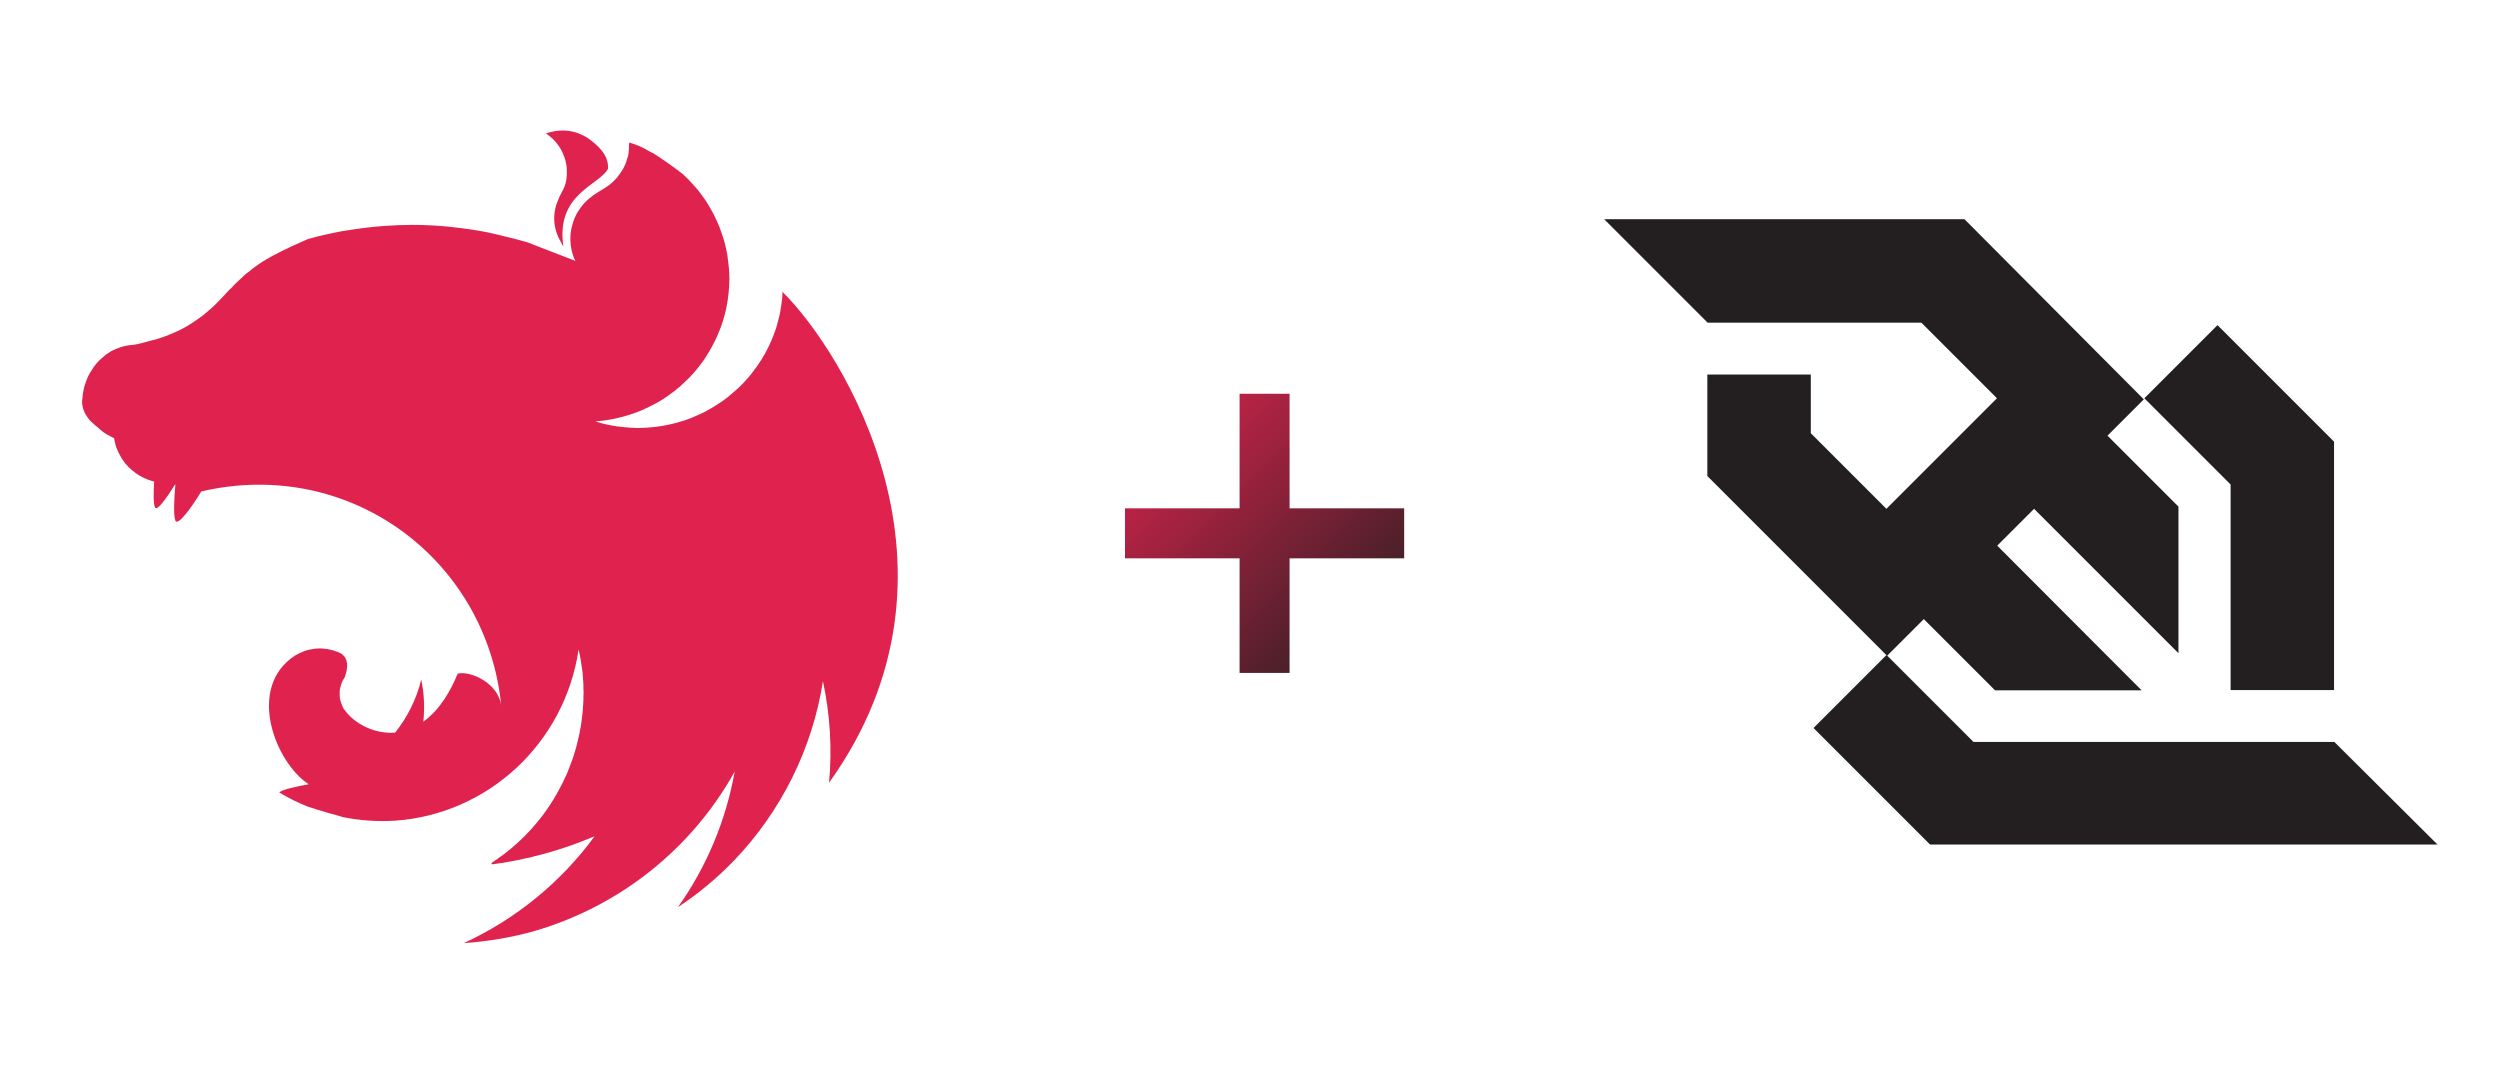 <svg width="600" height="256" viewBox="0 0 600 256" fill="none" xmlns="http://www.w3.org/2000/svg">
<path fill-rule="evenodd" clip-rule="evenodd" d="M134.966 31.318C133.551 31.318 132.236 31.621 131.023 32.026C133.601 33.745 135.017 36.02 135.725 38.599C135.775 38.953 135.876 39.206 135.927 39.56C135.978 39.863 136.028 40.167 136.028 40.47C136.23 44.92 134.865 45.476 133.905 48.106C132.439 51.493 132.843 55.134 134.612 58.067C134.764 58.421 134.966 58.825 135.219 59.179C133.298 46.386 143.965 44.465 145.937 40.47C146.089 36.981 143.207 34.655 140.932 33.037C138.758 31.722 136.786 31.318 134.966 31.318ZM151.043 34.2C150.841 35.363 150.992 35.06 150.942 35.666C150.891 36.071 150.891 36.577 150.841 36.981C150.74 37.386 150.639 37.79 150.487 38.195C150.386 38.599 150.234 39.004 150.083 39.408C149.88 39.813 149.729 40.167 149.527 40.571C149.375 40.774 149.274 40.976 149.122 41.178C149.021 41.33 148.92 41.481 148.819 41.633C148.566 41.987 148.313 42.341 148.06 42.645C147.757 42.948 147.504 43.302 147.15 43.555V43.605C146.847 43.858 146.544 44.162 146.19 44.414C145.128 45.224 143.915 45.83 142.803 46.589C142.449 46.842 142.095 47.044 141.792 47.347C141.438 47.6 141.134 47.853 140.831 48.156C140.477 48.46 140.224 48.763 139.921 49.117C139.668 49.42 139.365 49.774 139.163 50.128C138.91 50.482 138.657 50.836 138.455 51.19C138.253 51.595 138.101 51.949 137.899 52.353C137.747 52.758 137.595 53.112 137.494 53.516C137.343 53.971 137.241 54.376 137.14 54.78C137.09 54.983 137.09 55.235 137.039 55.438C136.989 55.64 136.989 55.842 136.938 56.044C136.938 56.449 136.888 56.904 136.888 57.309C136.888 57.612 136.888 57.915 136.938 58.219C136.938 58.623 136.989 59.028 137.09 59.483C137.141 59.888 137.242 60.292 137.343 60.697C137.494 61.101 137.596 61.506 137.747 61.91C137.848 62.163 138 62.416 138.101 62.618L126.473 58.118C124.502 57.561 122.58 57.056 120.609 56.601C119.547 56.348 118.485 56.095 117.424 55.842C114.39 55.235 111.306 54.78 108.223 54.477C108.122 54.477 108.071 54.426 107.97 54.426C104.936 54.123 101.954 53.971 98.92 53.971C96.696 53.971 94.471 54.072 92.297 54.224C89.213 54.426 86.13 54.831 83.046 55.337C82.287 55.438 81.529 55.589 80.771 55.741C79.203 56.044 77.687 56.398 76.221 56.752C75.462 56.955 74.704 57.157 73.946 57.359C73.187 57.663 72.48 58.017 71.772 58.32C71.216 58.573 70.659 58.825 70.103 59.078C70.002 59.129 69.901 59.129 69.851 59.179C69.345 59.432 68.89 59.635 68.435 59.887C68.283 59.938 68.182 59.988 68.081 60.039C67.525 60.292 66.969 60.595 66.514 60.848C66.16 61 65.806 61.202 65.503 61.354C65.351 61.455 65.149 61.556 65.048 61.607C64.593 61.859 64.138 62.112 63.733 62.365C63.278 62.618 62.874 62.871 62.52 63.123C62.166 63.376 61.812 63.579 61.509 63.831C61.458 63.882 61.408 63.882 61.357 63.932C61.054 64.135 60.7 64.388 60.397 64.64C60.397 64.64 60.346 64.691 60.296 64.742C60.043 64.944 59.79 65.146 59.537 65.348C59.436 65.399 59.335 65.5 59.234 65.551C58.981 65.753 58.728 66.006 58.476 66.208C58.425 66.309 58.324 66.36 58.273 66.41C57.97 66.714 57.667 66.966 57.363 67.27C57.313 67.27 57.313 67.32 57.262 67.371C56.959 67.624 56.656 67.927 56.352 68.231C56.302 68.281 56.302 68.332 56.251 68.332C55.998 68.584 55.746 68.837 55.493 69.141C55.392 69.242 55.24 69.343 55.139 69.444C54.886 69.747 54.583 70.051 54.279 70.354C54.229 70.455 54.128 70.506 54.077 70.607C53.673 71.012 53.319 71.416 52.914 71.821C52.864 71.871 52.813 71.922 52.763 71.972C51.954 72.832 51.094 73.692 50.184 74.45C49.274 75.259 48.314 76.018 47.353 76.675C46.342 77.383 45.382 77.99 44.32 78.596C43.309 79.153 42.247 79.658 41.135 80.113C40.073 80.569 38.961 80.973 37.849 81.327C35.725 81.782 33.551 82.642 31.681 82.793C31.276 82.793 30.822 82.894 30.417 82.945C29.962 83.046 29.558 83.147 29.153 83.248C28.749 83.4 28.344 83.552 27.94 83.704C27.535 83.855 27.131 84.058 26.727 84.26C26.373 84.513 25.968 84.715 25.614 84.968C25.26 85.221 24.907 85.524 24.603 85.827C24.249 86.08 23.895 86.434 23.592 86.737C23.289 87.091 22.985 87.395 22.733 87.749C22.48 88.153 22.177 88.507 21.974 88.912C21.721 89.266 21.469 89.67 21.266 90.075C21.064 90.53 20.862 90.934 20.71 91.389C20.559 91.794 20.407 92.249 20.255 92.704C20.154 93.109 20.053 93.513 20.003 93.918C20.003 93.968 19.952 94.019 19.952 94.069C19.851 94.525 19.851 95.131 19.8 95.435C19.75 95.789 19.699 96.092 19.699 96.446C19.699 96.648 19.699 96.901 19.75 97.103C19.8 97.457 19.851 97.761 19.952 98.064C20.053 98.368 20.154 98.671 20.306 98.974V99.025C20.458 99.328 20.66 99.632 20.862 99.935C21.064 100.239 21.267 100.542 21.519 100.845C21.772 101.098 22.076 101.402 22.379 101.654C22.682 101.958 22.985 102.211 23.339 102.463C24.553 103.525 24.856 103.879 26.423 104.688C26.676 104.84 26.929 104.941 27.232 105.093C27.283 105.093 27.333 105.143 27.384 105.143C27.384 105.245 27.384 105.295 27.434 105.396C27.485 105.801 27.586 106.205 27.687 106.61C27.788 107.065 27.94 107.47 28.092 107.823C28.243 108.127 28.345 108.43 28.496 108.734C28.547 108.835 28.597 108.936 28.648 108.986C28.85 109.391 29.052 109.745 29.255 110.099C29.507 110.453 29.76 110.807 30.013 111.161C30.266 111.464 30.569 111.818 30.872 112.122C31.176 112.425 31.479 112.678 31.833 112.981C31.833 112.981 31.884 113.032 31.934 113.032C32.237 113.285 32.541 113.538 32.844 113.74C33.198 113.993 33.552 114.195 33.956 114.397C34.31 114.599 34.715 114.802 35.119 114.953C35.422 115.105 35.776 115.206 36.13 115.307C36.181 115.358 36.231 115.358 36.332 115.408C36.535 115.459 36.787 115.509 36.99 115.56C36.838 118.291 36.787 120.869 37.192 121.78C37.647 122.791 39.871 119.706 42.096 116.167C41.792 119.656 41.59 123.752 42.096 124.965C42.652 126.229 45.685 122.285 48.314 117.937C84.158 109.644 116.868 134.421 120.306 169.412C119.649 163.951 112.925 160.917 109.841 161.676C108.324 165.418 105.746 170.221 101.6 173.205C101.954 169.867 101.802 166.429 101.095 163.092C99.982 167.744 97.808 172.092 94.826 175.834C90.023 176.188 85.22 173.862 82.692 170.373C82.49 170.221 82.439 169.918 82.288 169.716C82.136 169.362 81.984 169.008 81.883 168.654C81.732 168.3 81.63 167.946 81.58 167.592C81.529 167.238 81.529 166.884 81.529 166.48C81.529 166.227 81.529 165.974 81.529 165.721C81.58 165.367 81.681 165.013 81.782 164.659C81.883 164.305 81.984 163.951 82.136 163.597C82.338 163.243 82.49 162.889 82.743 162.535C83.602 160.108 83.602 158.136 82.035 156.973C81.732 156.771 81.428 156.619 81.074 156.468C80.872 156.417 80.619 156.316 80.417 156.265C80.265 156.215 80.164 156.164 80.013 156.113C79.659 156.012 79.305 155.911 78.951 155.861C78.597 155.76 78.243 155.709 77.889 155.709C77.535 155.658 77.131 155.608 76.777 155.608C76.524 155.608 76.272 155.659 76.019 155.659C75.614 155.659 75.26 155.709 74.906 155.81C74.553 155.861 74.199 155.911 73.845 156.013C73.491 156.114 73.137 156.215 72.783 156.367C72.429 156.518 72.126 156.67 71.772 156.822C71.469 156.973 71.165 157.176 70.811 157.327C59.032 165.013 66.059 183.015 74.098 188.223C71.064 188.779 67.98 189.436 67.121 190.094C67.07 190.144 67.02 190.195 67.02 190.195C69.194 191.51 71.469 192.622 73.845 193.583C77.081 194.645 80.518 195.605 82.035 196.01V196.06C86.231 196.92 90.478 197.223 94.775 196.971C117.171 195.403 135.523 178.363 138.86 155.911C138.961 156.367 139.062 156.771 139.163 157.226C139.315 158.136 139.517 159.097 139.618 160.058V160.109C139.719 160.564 139.77 161.019 139.82 161.423V161.626C139.871 162.081 139.922 162.536 139.922 162.94C139.972 163.496 140.023 164.053 140.023 164.609V165.418C140.023 165.671 140.073 165.974 140.073 166.227C140.073 166.53 140.023 166.834 140.023 167.137V167.845C140.023 168.199 139.972 168.502 139.972 168.856C139.972 169.059 139.972 169.261 139.921 169.514C139.921 169.868 139.871 170.222 139.871 170.626C139.82 170.778 139.82 170.93 139.82 171.081C139.769 171.486 139.719 171.84 139.668 172.244C139.668 172.396 139.668 172.548 139.618 172.699C139.567 173.205 139.466 173.66 139.415 174.166V174.217V174.267C139.314 174.722 139.213 175.228 139.112 175.683V175.835C139.011 176.29 138.91 176.745 138.809 177.2C138.809 177.251 138.758 177.352 138.758 177.402C138.657 177.857 138.556 178.312 138.404 178.768V178.919C138.252 179.425 138.101 179.88 138 180.335C137.949 180.386 137.949 180.436 137.949 180.436C137.797 180.942 137.646 181.447 137.494 181.953C137.292 182.459 137.14 182.914 136.938 183.419C136.736 183.925 136.584 184.431 136.382 184.886C136.18 185.392 135.977 185.847 135.775 186.352H135.724C135.522 186.807 135.32 187.313 135.067 187.768C135.017 187.92 134.966 188.021 134.916 188.122C134.865 188.173 134.865 188.223 134.815 188.274C131.528 194.898 126.675 200.713 120.608 205.264C120.204 205.517 119.799 205.82 119.395 206.123C119.294 206.224 119.142 206.275 119.041 206.376C118.687 206.629 118.333 206.882 117.929 207.135L118.081 207.438H118.131C118.839 207.337 119.547 207.236 120.255 207.135H120.305C121.62 206.932 122.934 206.68 124.249 206.427C124.602 206.376 125.007 206.275 125.361 206.174C125.614 206.123 125.816 206.073 126.069 206.022C126.422 205.972 126.776 205.871 127.13 205.82C127.434 205.719 127.737 205.668 128.04 205.567C133.096 204.354 138 202.685 142.701 200.713C134.663 211.686 123.895 220.534 111.306 226.35C117.12 225.945 122.934 224.984 128.546 223.366C148.92 217.349 166.058 203.646 176.321 185.189C174.248 196.87 169.597 207.994 162.722 217.703C167.625 214.467 172.125 210.725 176.22 206.477C187.544 194.645 194.976 179.627 197.504 163.497C199.223 171.486 199.728 179.728 198.97 187.869C235.472 136.95 202.003 84.159 188 70.254C187.949 70.153 187.898 70.102 187.898 70.001C187.848 70.052 187.848 70.052 187.848 70.102C187.848 70.051 187.848 70.051 187.797 70.001C187.797 70.608 187.747 71.215 187.696 71.821C187.544 72.984 187.393 74.097 187.191 75.209C186.938 76.322 186.634 77.434 186.331 78.546C185.977 79.608 185.573 80.721 185.118 81.783C184.663 82.794 184.157 83.856 183.601 84.867C183.045 85.828 182.438 86.839 181.781 87.749C181.124 88.71 180.416 89.62 179.708 90.48C178.95 91.39 178.141 92.199 177.332 93.008C176.827 93.463 176.372 93.868 175.866 94.272C175.462 94.626 175.108 94.93 174.703 95.284C173.793 95.992 172.883 96.649 171.872 97.256C170.912 97.862 169.9 98.469 168.889 98.975C167.828 99.481 166.766 99.936 165.704 100.391C164.643 100.795 163.53 101.149 162.418 101.453C161.306 101.756 160.143 102.009 159.031 102.211C157.868 102.414 156.705 102.515 155.593 102.616C154.784 102.666 153.975 102.717 153.166 102.717C152.004 102.717 150.841 102.616 149.729 102.514C148.566 102.413 147.403 102.262 146.291 102.009C145.128 101.806 144.016 101.503 142.904 101.149H142.853C143.965 101.048 145.077 100.947 146.19 100.745C147.352 100.542 148.465 100.29 149.577 99.986C150.689 99.683 151.801 99.329 152.863 98.924C153.975 98.52 155.037 98.014 156.048 97.508C157.11 97.003 158.07 96.447 159.081 95.84C160.042 95.182 161.003 94.525 161.913 93.817C162.823 93.109 163.682 92.351 164.491 91.542C165.35 90.783 166.109 89.924 166.867 89.064C167.625 88.154 168.333 87.244 168.99 86.333C169.091 86.182 169.193 85.98 169.294 85.828C169.799 85.019 170.305 84.21 170.76 83.401C171.316 82.389 171.822 81.378 172.276 80.316C172.732 79.254 173.136 78.192 173.49 77.08C173.844 76.018 174.097 74.906 174.349 73.793C174.552 72.63 174.754 71.518 174.855 70.405C174.956 69.242 175.057 68.079 175.057 66.967C175.057 66.158 175.006 65.349 174.956 64.54C174.855 63.377 174.703 62.264 174.552 61.152C174.349 59.989 174.097 58.876 173.793 57.764C173.439 56.702 173.086 55.59 172.681 54.528C172.277 53.466 171.771 52.404 171.266 51.393C170.709 50.381 170.153 49.37 169.547 48.409C168.889 47.449 168.232 46.538 167.524 45.628C166.766 44.769 166.008 43.909 165.199 43.049C164.794 42.645 164.339 42.19 163.884 41.785C161.609 40.015 159.233 38.347 156.857 36.83C156.503 36.627 156.2 36.476 155.846 36.324C154.178 35.262 152.61 34.706 151.043 34.2Z" fill="#E0234E"/>
<path d="M309.5 94.5H297.5V122H270V134H297.5V161.5H309.5V134H337V122H309.5V94.5Z" fill="url(#paint0_linear_2312_3)"/>
<path d="M535.344 165.613H560.172V105.999L532.199 78.027L514.643 95.584L535.344 116.284V165.613ZM560.237 178.06H524.076H473.634L452.933 157.359L461.711 148.581L478.809 165.678H513.988L479.333 130.959L488.177 122.115L522.832 156.769V121.591L505.799 104.558L514.512 95.846L471.472 52.609H429.022H385L409.763 77.372V77.437H409.894H461.122L479.268 95.584L452.737 122.115L434.591 103.969V89.884H409.763V114.254L452.737 157.228L435.246 174.719L463.218 202.691H505.668H585L560.237 178.06Z" fill="#231F20"/>
<defs>
<linearGradient id="paint0_linear_2312_3" x1="270" y1="94.5" x2="337" y2="161.5" gradientUnits="userSpaceOnUse">
<stop stop-color="#E0234E"/>
<stop offset="1" stop-color="#231F20"/>
</linearGradient>
</defs>
</svg>
